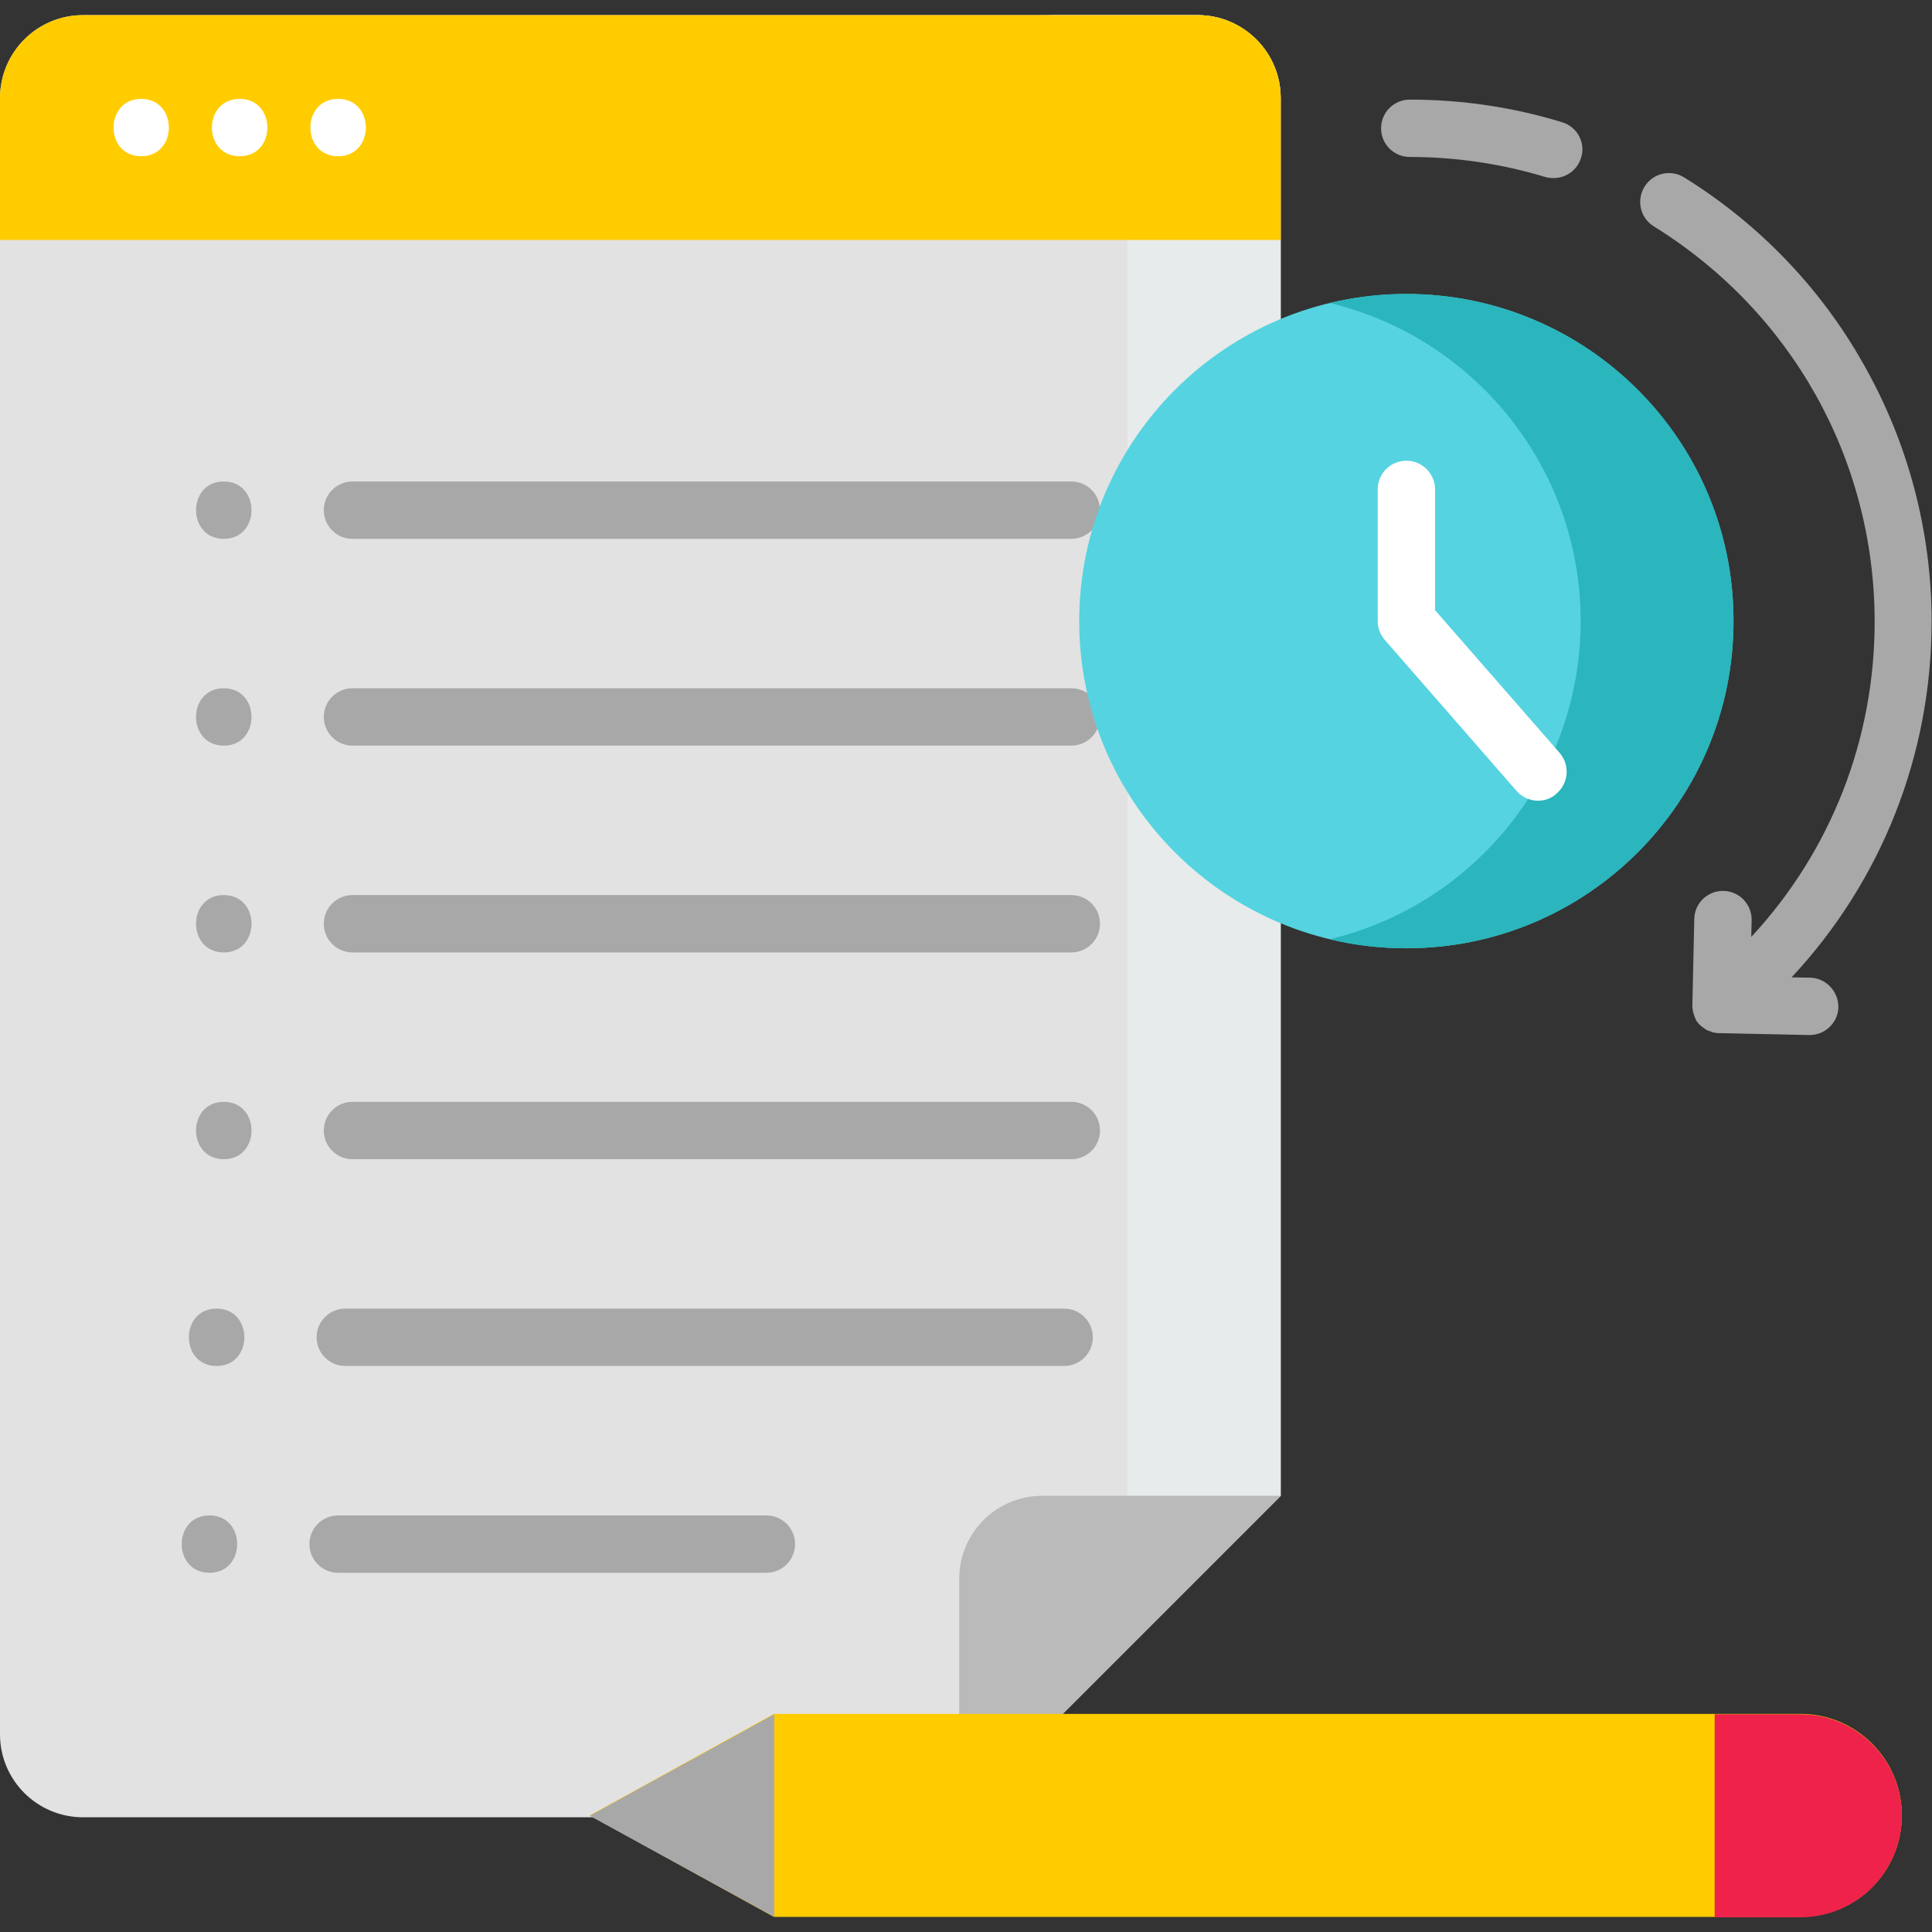 <svg width="45" height="45" viewBox="0 0 45 45" fill="none" xmlns="http://www.w3.org/2000/svg">
<rect x="0" y="0" width="45" height="45" fill="#333333" stroke="none"/>
<path d="M22.342 42.328H1.934C0.87 42.328 0 41.467 0 40.395V2.285C0 1.222 0.861 0.352 1.934 0.352H27.896C28.96 0.352 29.83 1.213 29.83 2.285V34.84L22.342 42.328Z" fill="#E2E2E2"/>
<path d="M27.896 0.352H24.328C25.392 0.352 26.262 1.213 26.262 2.285V34.84L22.342 42.328L29.83 34.84V2.285C29.83 1.222 28.96 0.352 27.896 0.352Z" fill="#E8EBEB"/>
<path d="M22.342 42.328V36.773C22.342 35.71 23.203 34.84 24.275 34.84H29.83L22.342 42.328Z" fill="#BABABA"/>
<path d="M29.83 5.59H0V2.285C0 1.222 0.861 0.352 1.934 0.352H27.896C28.96 0.352 29.83 1.213 29.83 2.285V5.59Z" fill="#FFCC00"/>
<path d="M3.287 3.639C4.149 3.639 4.149 2.303 3.287 2.303C2.435 2.303 2.426 3.639 3.287 3.639Z" fill="white"/>
<path d="M5.582 3.639C6.443 3.639 6.443 2.303 5.582 2.303C4.72 2.303 4.72 3.639 5.582 3.639Z" fill="white"/>
<path d="M7.875 3.639C8.737 3.639 8.737 2.303 7.875 2.303C7.014 2.303 7.014 3.639 7.875 3.639Z" fill="white"/>
<path d="M8.21 12.551H24.953C25.322 12.551 25.621 12.252 25.621 11.883C25.621 11.514 25.322 11.215 24.953 11.215H8.21C7.841 11.215 7.542 11.514 7.542 11.883C7.542 12.252 7.841 12.551 8.21 12.551Z" fill="#A8A8A8"/>
<path d="M5.212 11.215C4.351 11.215 4.351 12.551 5.212 12.551C6.074 12.551 6.074 11.215 5.212 11.215Z" fill="#A8A8A8"/>
<path d="M24.953 16.031H8.21C7.841 16.031 7.542 16.33 7.542 16.699C7.542 17.068 7.841 17.367 8.21 17.367H24.953C25.322 17.367 25.621 17.068 25.621 16.699C25.621 16.33 25.322 16.031 24.953 16.031Z" fill="#A8A8A8"/>
<path d="M5.212 16.031C4.351 16.031 4.351 17.367 5.212 17.367C6.074 17.367 6.074 16.031 5.212 16.031Z" fill="#A8A8A8"/>
<path d="M24.953 20.848H8.21C7.841 20.848 7.542 21.146 7.542 21.516C7.542 21.885 7.841 22.184 8.21 22.184H24.953C25.322 22.184 25.621 21.885 25.621 21.516C25.621 21.146 25.322 20.848 24.953 20.848Z" fill="#A8A8A8"/>
<path d="M5.212 20.848C4.351 20.848 4.351 22.184 5.212 22.184C6.074 22.184 6.074 20.848 5.212 20.848Z" fill="#A8A8A8"/>
<path d="M24.953 25.664H8.21C7.841 25.664 7.542 25.963 7.542 26.332C7.542 26.701 7.841 27 8.21 27H24.953C25.322 27 25.621 26.701 25.621 26.332C25.621 25.963 25.322 25.664 24.953 25.664Z" fill="#A8A8A8"/>
<path d="M5.212 25.664C4.351 25.664 4.351 27 5.212 27C6.074 27 6.074 25.664 5.212 25.664Z" fill="#A8A8A8"/>
<path d="M24.786 30.48H8.043C7.674 30.48 7.375 30.779 7.375 31.148C7.375 31.518 7.674 31.816 8.043 31.816H24.786C25.155 31.816 25.454 31.518 25.454 31.148C25.454 30.779 25.155 30.48 24.786 30.48Z" fill="#A8A8A8"/>
<path d="M5.045 30.48C4.184 30.48 4.184 31.816 5.045 31.816C5.907 31.816 5.907 30.48 5.045 30.48Z" fill="#A8A8A8"/>
<path d="M17.851 35.297H7.875C7.506 35.297 7.207 35.596 7.207 35.965C7.207 36.334 7.506 36.633 7.875 36.633H17.851C18.22 36.633 18.519 36.334 18.519 35.965C18.519 35.596 18.22 35.297 17.851 35.297Z" fill="#A8A8A8"/>
<path d="M4.878 35.297C4.017 35.297 4.017 36.633 4.878 36.633C5.74 36.633 5.74 35.297 4.878 35.297Z" fill="#A8A8A8"/>
<path d="M32.757 22.087C36.965 22.087 40.377 18.675 40.377 14.467C40.377 10.258 36.965 6.847 32.757 6.847C28.548 6.847 25.137 10.258 25.137 14.467C25.137 18.675 28.548 22.087 32.757 22.087Z" fill="#55D3E0"/>
<path d="M32.757 6.847C32.142 6.847 31.544 6.917 30.973 7.058C34.321 7.857 36.817 10.872 36.817 14.467C36.817 18.061 34.33 21.076 30.973 21.876C31.544 22.017 32.142 22.087 32.757 22.087C36.967 22.087 40.377 18.677 40.377 14.467C40.386 10.257 36.967 6.847 32.757 6.847Z" fill="#2BB5BC"/>
<path d="M35.824 18.65C35.64 18.65 35.455 18.571 35.323 18.422L32.256 14.906C32.15 14.783 32.089 14.625 32.089 14.467V11.399C32.089 11.03 32.388 10.731 32.757 10.731C33.126 10.731 33.425 11.03 33.425 11.399V14.212L36.325 17.534C36.571 17.815 36.536 18.237 36.264 18.475C36.141 18.598 35.982 18.65 35.824 18.65Z" fill="white"/>
<path d="M36.387 2.848C35.244 2.496 34.049 2.32 32.836 2.32C32.467 2.32 32.168 2.619 32.168 2.988C32.168 3.357 32.467 3.656 32.836 3.656C33.908 3.656 34.972 3.814 35.991 4.122C36.053 4.14 36.123 4.148 36.185 4.148C36.475 4.148 36.738 3.964 36.826 3.674C36.94 3.331 36.738 2.953 36.387 2.848Z" fill="#A8A8A8"/>
<path d="M42.161 22.772L41.73 22.764C43.822 20.522 44.991 17.587 44.991 14.475C44.991 12.366 44.437 10.292 43.4 8.473C42.407 6.706 40.957 5.203 39.225 4.131C38.909 3.937 38.496 4.034 38.303 4.35C38.109 4.667 38.206 5.08 38.522 5.273C41.739 7.268 43.664 10.714 43.664 14.484C43.664 17.235 42.636 19.837 40.79 21.823L40.799 21.436C40.807 21.067 40.517 20.76 40.148 20.751C39.779 20.742 39.471 21.032 39.463 21.401L39.419 23.387C39.419 23.387 39.419 23.387 39.419 23.396C39.419 23.414 39.419 23.423 39.419 23.44C39.419 23.449 39.419 23.458 39.419 23.467C39.419 23.484 39.419 23.493 39.428 23.511C39.428 23.519 39.428 23.528 39.428 23.537C39.428 23.546 39.436 23.563 39.436 23.572C39.436 23.581 39.436 23.59 39.445 23.599C39.445 23.607 39.454 23.616 39.454 23.634C39.454 23.642 39.463 23.651 39.463 23.66C39.463 23.669 39.471 23.678 39.471 23.686C39.48 23.695 39.48 23.713 39.489 23.721C39.489 23.73 39.498 23.739 39.498 23.748C39.507 23.757 39.507 23.774 39.516 23.783C39.524 23.792 39.524 23.801 39.533 23.801C39.542 23.809 39.551 23.827 39.559 23.836L39.568 23.845C39.577 23.853 39.586 23.871 39.603 23.88C39.612 23.889 39.621 23.897 39.621 23.897C39.63 23.906 39.639 23.915 39.656 23.924C39.665 23.933 39.674 23.933 39.682 23.941C39.691 23.95 39.7 23.959 39.718 23.968C39.726 23.976 39.735 23.976 39.744 23.985C39.753 23.994 39.77 24.003 39.788 24.003C39.797 24.003 39.806 24.012 39.806 24.012C39.849 24.029 39.893 24.047 39.937 24.055C39.946 24.055 39.946 24.055 39.955 24.055C39.972 24.055 39.99 24.064 40.008 24.064C40.017 24.064 40.025 24.064 40.034 24.064C40.043 24.064 40.06 24.064 40.069 24.064L42.135 24.108C42.143 24.108 42.143 24.108 42.152 24.108C42.513 24.108 42.811 23.818 42.82 23.458C42.82 23.089 42.53 22.781 42.161 22.772Z" fill="#A8A8A8"/>
<path d="M41.933 44.648H18.026L13.737 42.284L18.026 39.92H41.933C43.233 39.92 44.297 40.975 44.297 42.284C44.297 43.594 43.242 44.648 41.933 44.648Z" fill="#FFCC00"/>
<path d="M39.938 44.648V39.929H41.933C43.233 39.929 44.297 40.983 44.297 42.293C44.297 43.594 43.242 44.657 41.933 44.657H39.938V44.648Z" fill="#EE224A"/>
<path d="M18.035 44.648V39.929L13.737 42.293L18.035 44.648Z" fill="#A8A8A8"/>
</svg>
